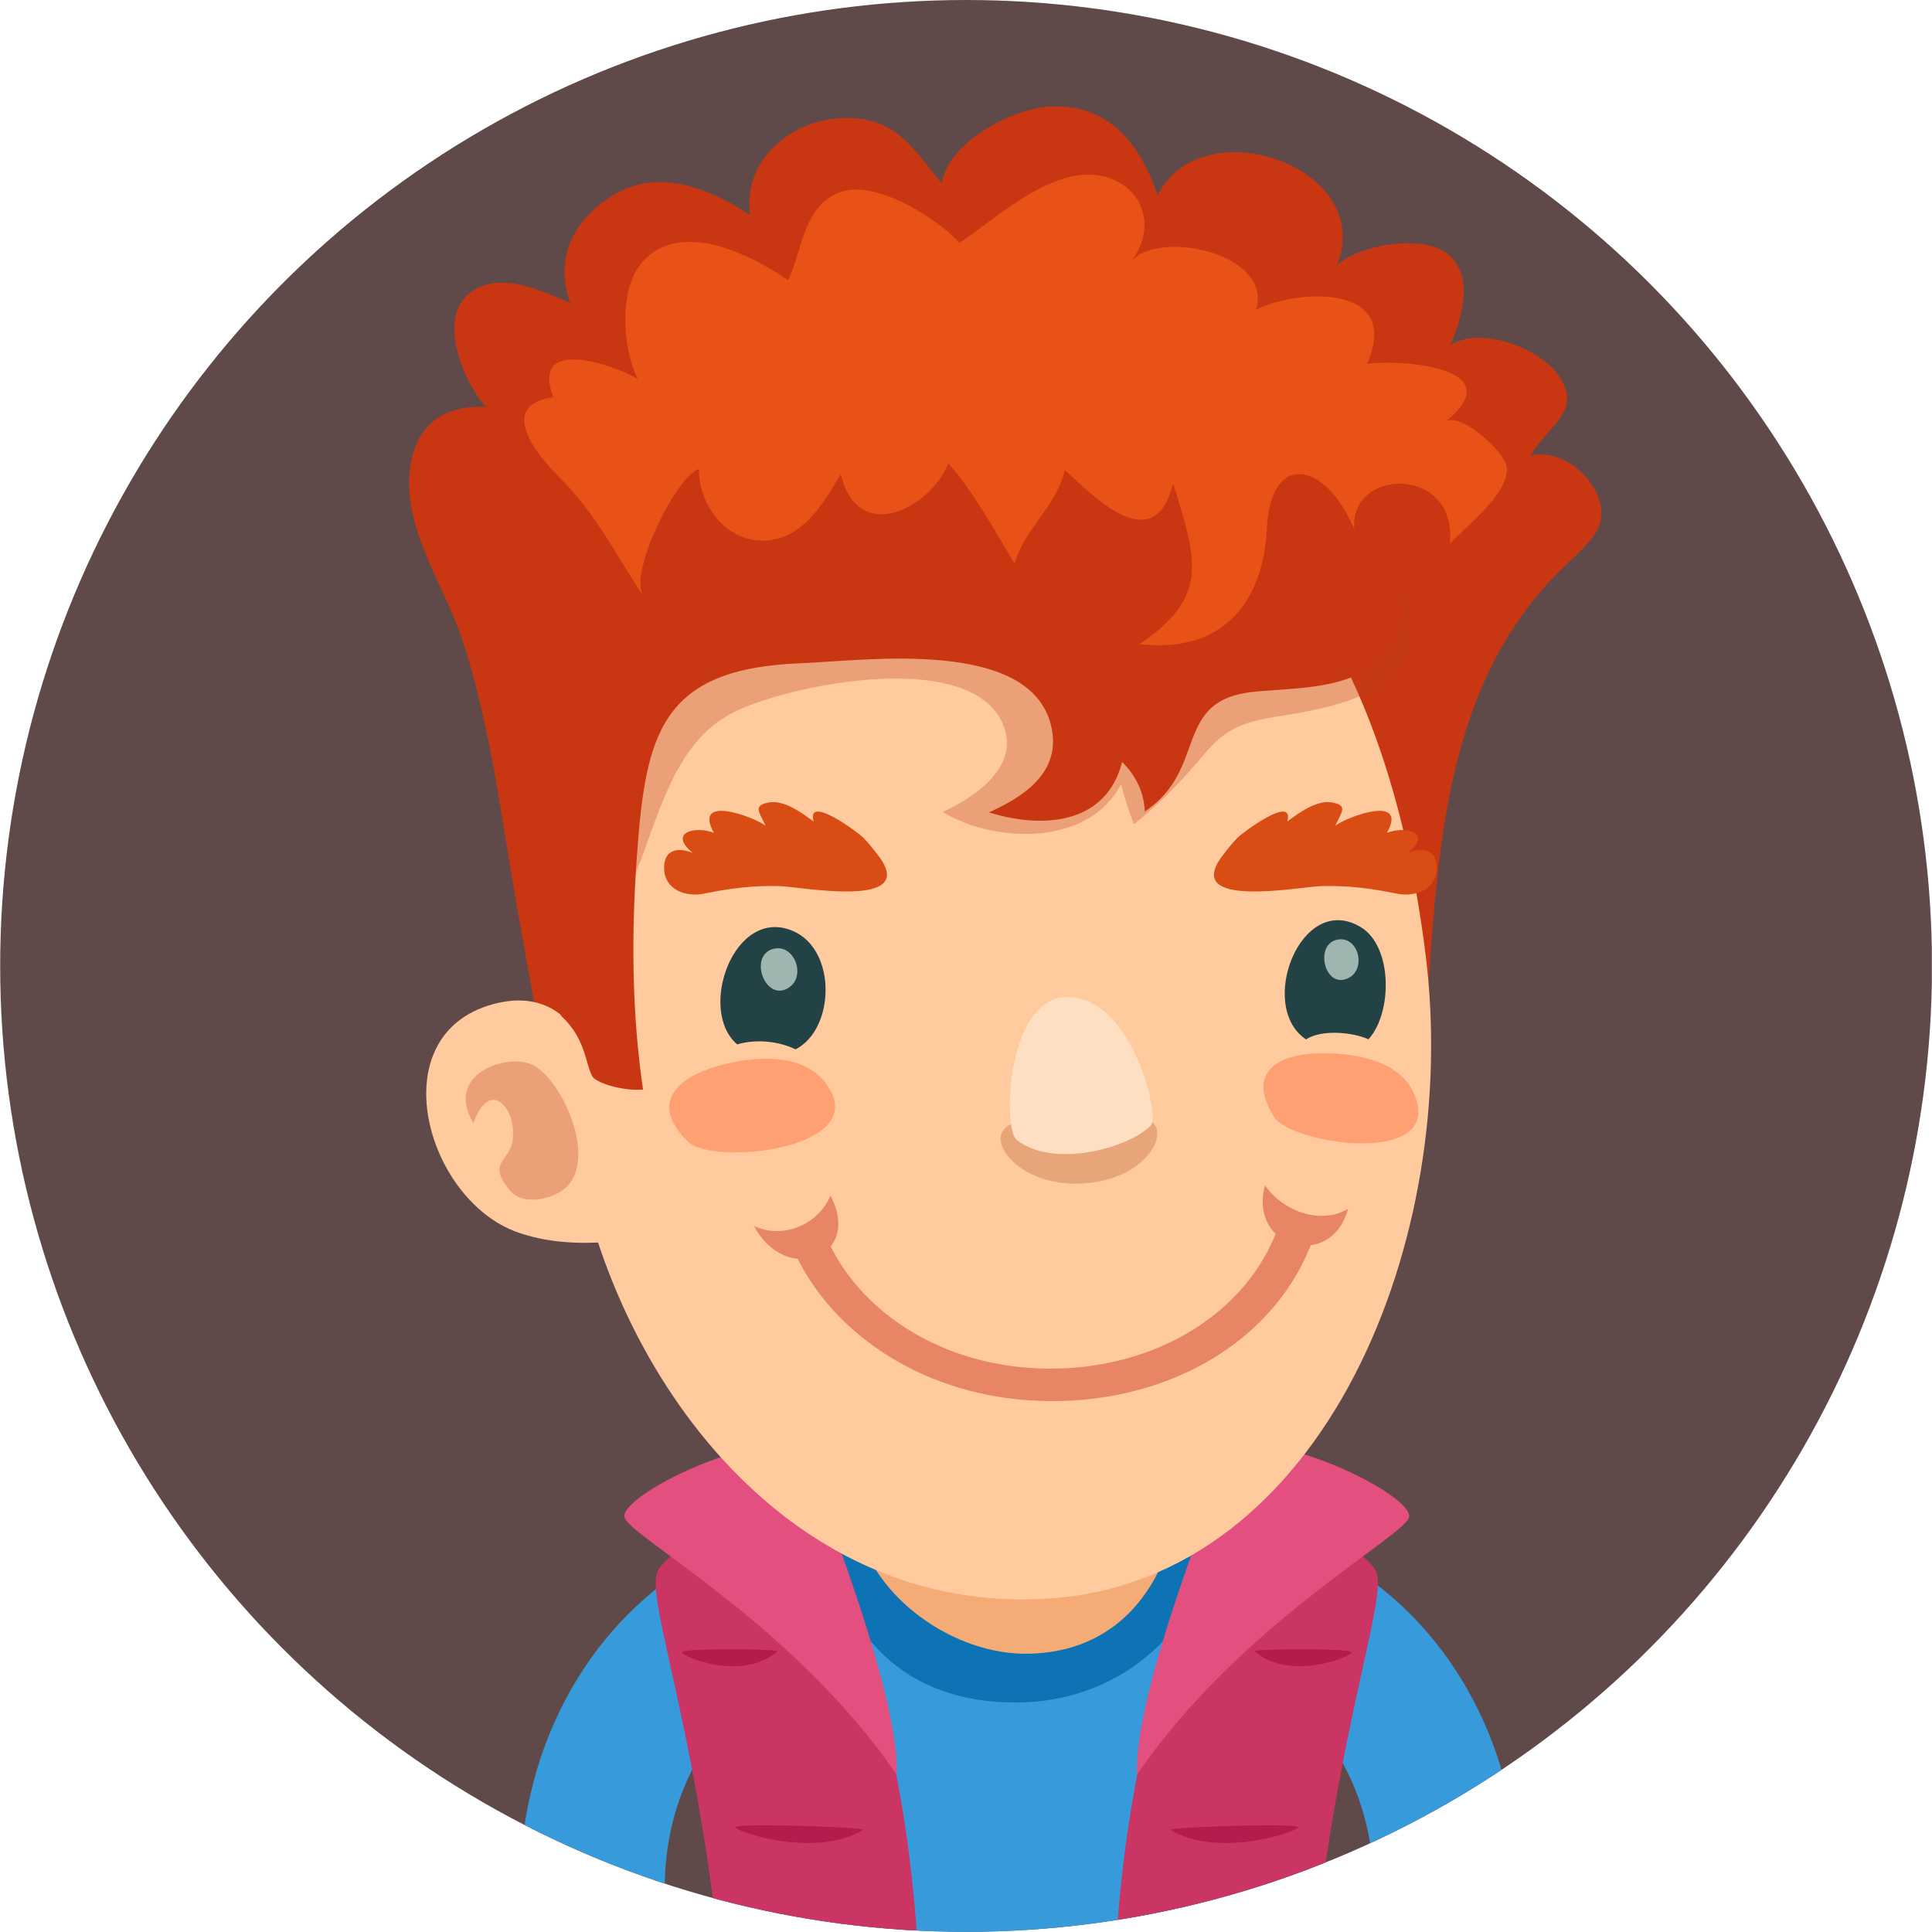 <?xml version="1.0" encoding="iso-8859-1"?>
<!-- Generator: Adobe Illustrator 16.0.0, SVG Export Plug-In . SVG Version: 6.00 Build 0)  -->
<!DOCTYPE svg PUBLIC "-//W3C//DTD SVG 1.1//EN" "http://www.w3.org/Graphics/SVG/1.1/DTD/svg11.dtd">
<svg version="1.1" xmlns="http://www.w3.org/2000/svg" xmlns:xlink="http://www.w3.org/1999/xlink" x="0px" y="0px"
	 width="66.006px" height="66px" viewBox="0 0 66.006 66" style="enable-background:new 0 0 66.006 66;" xml:space="preserve">
<g id="Layer_53">
	<g>
		<defs>
			<circle id="SVGID_1_" cx="33.006" cy="33" r="33"/>
		</defs>
		<clipPath id="SVGID_2_">
			<use xlink:href="#SVGID_1_"  style="overflow:visible;"/>
		</clipPath>
		<rect style="clip-path:url(#SVGID_2_);fill:#604949;" width="66" height="66"/>
		<path style="clip-path:url(#SVGID_2_);fill:#379BDB;" d="M26.087,57.742l-2.639-4.189c-3.745,2.36-5.918,6.846-5.668,11.709
			c0.013,0.248,0.037,0.493,0.063,0.738h4.998c-0.051-0.326-0.1-0.654-0.117-0.992C22.566,61.932,23.854,59.148,26.087,57.742z"/>
		<path style="clip-path:url(#SVGID_2_);fill:#379BDB;" d="M43.556,57.742l2.639-4.189c3.745,2.36,5.918,6.846,5.668,11.709
			C51.85,65.51,51.825,65.755,51.8,66h-4.998c0.051-0.326,0.1-0.654,0.117-0.992C47.076,61.932,45.788,59.148,43.556,57.742z"/>
		<path style="clip-path:url(#SVGID_2_);fill:#379BDB;" d="M42.482,51.487c-4.893-2.628-12.025-1.722-15.277,0.393
			c-4.252,2.765-3.564,7.247-2.462,14.12h19.916C45.865,59.373,46.648,53.724,42.482,51.487z"/>
		<path style="clip-path:url(#SVGID_2_);fill:#0D73B5;" d="M34.313,46.67c-7.717,0-7.988,11.496,0.372,11.496
			C42.496,58.166,45.047,46.67,34.313,46.67z"/>
		<path style="clip-path:url(#SVGID_2_);fill:#F5AB76;" d="M37.171,45.609c-1.702-0.461-4.481-0.234-5.905,1.175
			c-4.955,4.896-0.132,9.715,3.762,9.715c3.892,0,5.374-3.508,5.221-6.208C40.125,48.159,38.945,46.087,37.171,45.609z"/>
		<path style="clip-path:url(#SVGID_2_);fill:#CA3564;" d="M47.021,53.719c-0.411-1.073-4.735-2.673-4.735-2.673
			c-2.713,4.75-3.788,10.146-4.129,14.954h6.822C45.83,58.659,47.376,54.643,47.021,53.719z"/>
		<path style="clip-path:url(#SVGID_2_);fill:#E34F7E;" d="M42.199,49.212c0,0-3.5,8.403-3.353,11.415
			c3.557-5.2,9.243-8.186,9.299-8.816C48.2,51.181,44.945,49.389,42.199,49.212z"/>
		<path style="clip-path:url(#SVGID_2_);fill:#B51B4C;" d="M42.862,56.42c1.218,1.039,3.313,0.18,3.313,0.029
			C46.175,56.303,42.757,56.328,42.862,56.42z"/>
		<path style="clip-path:url(#SVGID_2_);fill:#B51B4C;" d="M39.991,62.516c1.631,0.992,4.364,0.057,4.359-0.092
			C44.347,62.275,39.849,62.428,39.991,62.516z"/>
		<path style="clip-path:url(#SVGID_2_);fill:#CA3564;" d="M22.454,53.719c-0.356,0.924,1.19,4.94,2.042,12.281h6.822
			c-0.341-4.809-1.416-10.204-4.129-14.954C27.189,51.046,22.865,52.646,22.454,53.719z"/>
		<path style="clip-path:url(#SVGID_2_);fill:#E34F7E;" d="M21.329,51.811c0.056,0.631,5.744,3.616,9.3,8.816
			c0.147-3.012-3.354-11.415-3.354-11.415C24.528,49.389,21.274,51.181,21.329,51.811z"/>
		<path style="clip-path:url(#SVGID_2_);fill:#B51B4C;" d="M23.3,56.449c0,0.15,2.06,1.01,3.257-0.029
			C26.661,56.328,23.3,56.303,23.3,56.449z"/>
		<path style="clip-path:url(#SVGID_2_);fill:#B51B4C;" d="M25.124,62.424c-0.005,0.148,2.729,1.084,4.359,0.092
			C29.626,62.428,25.127,62.275,25.124,62.424z"/>
		<path style="clip-path:url(#SVGID_2_);fill:#C93712;" d="M52.827,14.852c0.563-0.643,1.097-1.165,0.33-2.141
			c-0.667-0.85-2.614-1.568-3.603-0.918c0.395-0.945,0.852-2.451-0.172-3.173c-0.867-0.61-3.006-0.242-3.705,0.449
			c1.359-3.382-4.644-5.414-6.126-2.396c-0.591-1.73-1.648-3.142-3.703-3.031c-1.282,0.069-3.466,1.227-3.673,2.625
			c-0.915-1.077-1.446-2.169-3.111-2.235c-1.848-0.076-3.71,1.321-3.438,3.313c-1.379-0.903-3.106-1.611-4.637-0.698
			c-1.375,0.821-2.068,2.154-1.509,3.697c-1.033-0.428-2.461-1.128-3.473-0.299c-1.046,0.857-0.18,3.037,0.606,3.857
			c-1.25-0.068-2.227,0.453-2.533,1.717c-0.527,2.172,1.083,4.305,1.72,6.253c1.009,3.073,1.37,6.414,1.945,9.577
			c0.632,3.465,1.199,7.377,2.816,10.538c1.172,2.292,2.343,1.327,4.062,0.42c2.226-1.174,5.512-1.372,7.979-1.488
			c2.544-0.121,6.259-0.332,8.62,0.778c1.548,0.728,2.363,1.317,3.945,0.106c1.152-0.884,2.006-2.301,2.601-3.606
			c0.957-2.099,0.989-4.199,1.172-6.458c0.367-4.544,1.079-9.122,4.514-12.393c0.365-0.349,1.049-0.94,1.195-1.433
			c0.369-1.231-1.176-2.665-2.355-2.343C52.442,15.302,52.636,15.07,52.827,14.852z"/>
		<path style="clip-path:url(#SVGID_2_);fill:#FFCB9E;" d="M19.559,38.701c1.075,7.896,7.166,16.561,16.339,15.908
			c9.36-0.668,14.018-12.275,12.808-21.987c-1.313-10.557-6.313-19.358-17.26-17.225C23.631,16.921,18.124,28.159,19.559,38.701z"/>
		<path style="opacity:0.3;clip-path:url(#SVGID_2_);fill:#BF3C1B;" d="M32.688,23.461c-2.333-0.753-6.333,0.184-7.708,0.917
			c-2.224,1.188-2.57,4.165-3.614,6.234c-0.732-0.669-1.421-1.813-1.636-2.76c-0.281-1.239-0.308-2.6-0.367-3.863
			c-0.064-1.375-0.186-2.916,0.262-4.24c0.546-1.618,2.341-2.525,3.803-3.187c2.658-1.204,5.759-1.044,8.612-0.994
			c3.215,0.057,6.398,0.568,9.478,1.489c2.032,0.609,5.854,1.15,6.559,3.515c0.869,2.91-2.153,3.541-4.205,3.868
			c-1.225,0.195-1.905,0.34-2.707,1.297c-0.774,0.924-1.481,1.671-2.428,2.425c-0.15-0.414-0.331-0.922-0.436-1.376
			c-1.08,2.113-4.272,2.055-6.092,0.955c1.114-0.518,2.676-1.571,2.049-3.017C33.985,24.099,33.419,23.697,32.688,23.461z"/>
		<path style="clip-path:url(#SVGID_2_);fill:#FFCB9E;" d="M17.669,42.096c1.005,0.359,2.071,0.409,3.1,0.336
			c0.019-0.031,0.041-0.062,0.061-0.095c0.46-0.729-0.183-4.812-0.418-5.581c-0.589-1.938-1.736-2.952-3.58-2.446
			C12.994,35.367,14.534,40.971,17.669,42.096z"/>
		<path style="opacity:0.3;clip-path:url(#SVGID_2_);fill:#BF3C1B;" d="M19.154,40.711c1.397-0.881,0.076-3.854-0.976-4.338
			c-0.863-0.398-3.015,0.318-2.003,2.004c0.533-1.563,1.486-0.537,1.34,0.572c-0.098,0.746-0.897,0.756-0.104,1.713
			C17.843,41.18,18.715,40.986,19.154,40.711z"/>
		<path style="clip-path:url(#SVGID_2_);fill:#C93712;" d="M47.819,21.325c0.018-0.067,0.036-0.137,0.053-0.209
			c0.733-3.273-2.926-6.066-5.07-7.884c-4.322-3.664-9.951-3.633-15.268-2.715c-2.037,0.351-4.2,0.866-6.021,1.883
			c-1.587,0.887-2.218,2.973-2.95,4.554c-0.861,1.861,0.019,17.204,0.63,17.774c0.814,0.76,0.809,1.611,1.037,2.035
			c0.105,0.215,0.984,0.518,1.739,0.461c-0.384-2.612-0.401-5.299-0.213-7.93c0.297-4.192,0.793-6.452,5.588-6.633
			c2.194-0.083,8.056-0.925,8.601,2.308c0.243,1.451-0.985,2.26-2.159,2.786c1.766,0.555,4,0.456,4.55-1.723
			c0.479,0.475,0.748,1.041,0.775,1.693c2.212-1.481,0.888-3.854,3.829-4.102C44.866,23.461,47.183,23.55,47.819,21.325z"/>
		<path style="clip-path:url(#SVGID_2_);fill:#FFA073;" d="M48.154,37.081c0.114,0.167,0.202,0.359,0.261,0.583
			c0.552,2.152-4.324,1.414-4.899,0.479c-1.077-1.76,0.556-2.186,1.782-2.161C46.237,36,47.547,36.189,48.154,37.081z"/>
		<path style="clip-path:url(#SVGID_2_);fill:#FFA073;" d="M27.954,36.729c0.16,0.14,0.301,0.313,0.416,0.522
			c1.122,2.045-4.026,2.563-4.854,1.76c-1.554-1.506-0.004-2.363,1.248-2.656C25.724,36.13,27.107,35.98,27.954,36.729z"/>
		<path style="clip-path:url(#SVGID_2_);fill:#224245;" d="M27.181,35.851c-0.597-0.288-1.354-0.356-1.995-0.17
			c-1.373-1.167-0.105-4.741,1.908-3.873C28.592,32.455,28.532,35.152,27.181,35.851z"/>
		<path style="opacity:0.3;clip-path:url(#SVGID_2_);fill:#B54D26;" d="M39.433,38.407c-0.501-0.616-1.209,0.067-2.514,0.081
			c-1.178,0.015-1.644-0.522-2.469-0.031c-0.822,0.487,0.355,2.057,2.439,1.981C38.963,40.365,39.864,38.939,39.433,38.407z"/>
		<path style="clip-path:url(#SVGID_2_);fill:#FFDFC2;" d="M36.611,34.065c-2.214-0.191-2.38,4.482-1.874,4.882
			c1.239,0.98,3.83,0.287,4.584-0.5C39.62,38.135,38.721,34.249,36.611,34.065z"/>
		<path style="clip-path:url(#SVGID_2_);fill:#224245;" d="M46.486,31.672c1.099,0.659,1.09,2.927,0.268,3.836
			c-0.521-0.241-1.597-0.351-2.133,0.003C42.933,34.396,44.438,30.443,46.486,31.672z"/>
		<path style="opacity:0.7;clip-path:url(#SVGID_2_);fill:#D4E6DD;" d="M26.376,32.431c0.727-0.244,1.179,0.872,0.603,1.29
			C26.182,34.299,25.56,32.708,26.376,32.431z"/>
		<path style="opacity:0.7;clip-path:url(#SVGID_2_);fill:#D4E6DD;" d="M45.686,32.103c0.717-0.143,1.003,0.975,0.407,1.298
			C45.265,33.85,44.88,32.266,45.686,32.103z"/>
		<path style="clip-path:url(#SVGID_2_);fill:#D94D15;" d="M42.265,28.635c-0.17,0.18-0.329,0.375-0.485,0.58
			c-1.447,1.88,2.663,1.072,3.376,1.057c0.936-0.02,1.684,0.079,2.557,0.257c0.617,0.125,1.336-0.113,1.371-0.828
			c0.032-0.65-0.433-0.785-0.981-0.559c0.867-0.709-0.096-0.934-0.718-0.689c0.722-1.298-1.278-0.591-1.765-0.244
			c0.217-0.469,0.456-0.702-0.138-0.797c-0.514-0.08-1.131,0.378-1.505,0.657C44.243,27.109,42.43,28.456,42.265,28.635z"/>
		<path style="clip-path:url(#SVGID_2_);fill:#D94D15;" d="M29.511,28.635c0.169,0.18,0.327,0.375,0.485,0.58
			c1.447,1.88-2.665,1.072-3.376,1.057c-0.937-0.02-1.685,0.079-2.557,0.257c-0.618,0.125-1.337-0.113-1.373-0.828
			c-0.03-0.65,0.433-0.785,0.981-0.559c-0.865-0.709,0.097-0.934,0.719-0.689c-0.721-1.298,1.278-0.591,1.765-0.244
			c-0.217-0.469-0.455-0.702,0.139-0.797c0.514-0.08,1.129,0.378,1.505,0.657C27.531,27.109,29.345,28.456,29.511,28.635z"/>
		<path style="clip-path:url(#SVGID_2_);fill:#E88564;" d="M28.372,40.849c1.115,2.099-1.524,3.091-2.609,1.037
			C26.69,42.33,27.928,41.896,28.372,40.849z"/>
		<path style="clip-path:url(#SVGID_2_);fill:#E88564;" d="M43.217,40.496c-0.582,2.17,2.278,2.922,2.839,0.797
			C45.25,41.811,43.917,41.492,43.217,40.496z"/>
		<path style="clip-path:url(#SVGID_2_);fill:#E88564;" d="M35.555,47.861c-3.914-0.125-7.056-2.227-8.378-5.006
			c-0.136-0.289,0.011-0.605,0.33-0.709c0.316-0.102,0.687,0.047,0.822,0.335c1.153,2.423,3.97,4.257,7.491,4.278
			c3.659,0.025,6.801-1.898,7.847-4.83c0.1-0.285,0.453-0.432,0.785-0.322c0.329,0.105,0.514,0.426,0.414,0.711
			c-1.208,3.383-4.773,5.576-8.98,5.549C35.776,47.867,35.663,47.864,35.555,47.861z"/>
		<path style="clip-path:url(#SVGID_2_);fill:#E85216;" d="M31,6.997c0.741,0.379,1.419,0.9,1.777,1.303
			c1.332-0.881,3.382-2.855,5.152-2.205c1.265,0.465,1.512,1.838,0.707,2.852c0.899-1.133,4.84-0.312,4.283,1.627
			c1.508-0.729,4.985-0.852,3.784,1.856c1.213-0.156,4.985,0.123,2.67,1.985c0.473-0.379,2.066,1.01,2.106,1.564
			c0.063,0.896-1.403,2.016-1.946,2.596c0.28-2.681-3.468-2.618-3.261-0.481c-0.95-2.302-2.862-2.741-2.993-0.019
			c-0.123,2.543-1.542,4.255-4.349,3.932c2.397-1.619,1.964-2.869,1.149-5.487c-0.675,2.669-2.825,0.305-3.702-0.459
			c-0.255,1.191-1.376,2.004-1.716,3.188c-0.715-1.178-1.36-2.388-2.257-3.416c-0.673,1.599-3.126,2.77-3.678,0.359
			c-0.606,1.037-1.38,2.379-2.831,2.27c-1.212-0.091-2.024-1.304-2.018-2.441c-0.803,0.293-2.411,3.574-1.9,4.342
			c-0.959-1.444-1.611-2.808-2.875-4.065c-0.685-0.681-2.189-2.435-0.198-2.729c-0.809-2.117,2.092-1.095,2.888-0.623
			c-0.532-1.037-0.668-3.112,0.175-4.021c1.333-1.435,3.698-0.214,4.96,0.651c0.49-1.008,0.508-2.595,1.83-3.029
			C29.376,6.348,30.224,6.596,31,6.997z"/>
	</g>
</g>
<g id="Layer_1">
</g>
</svg>
